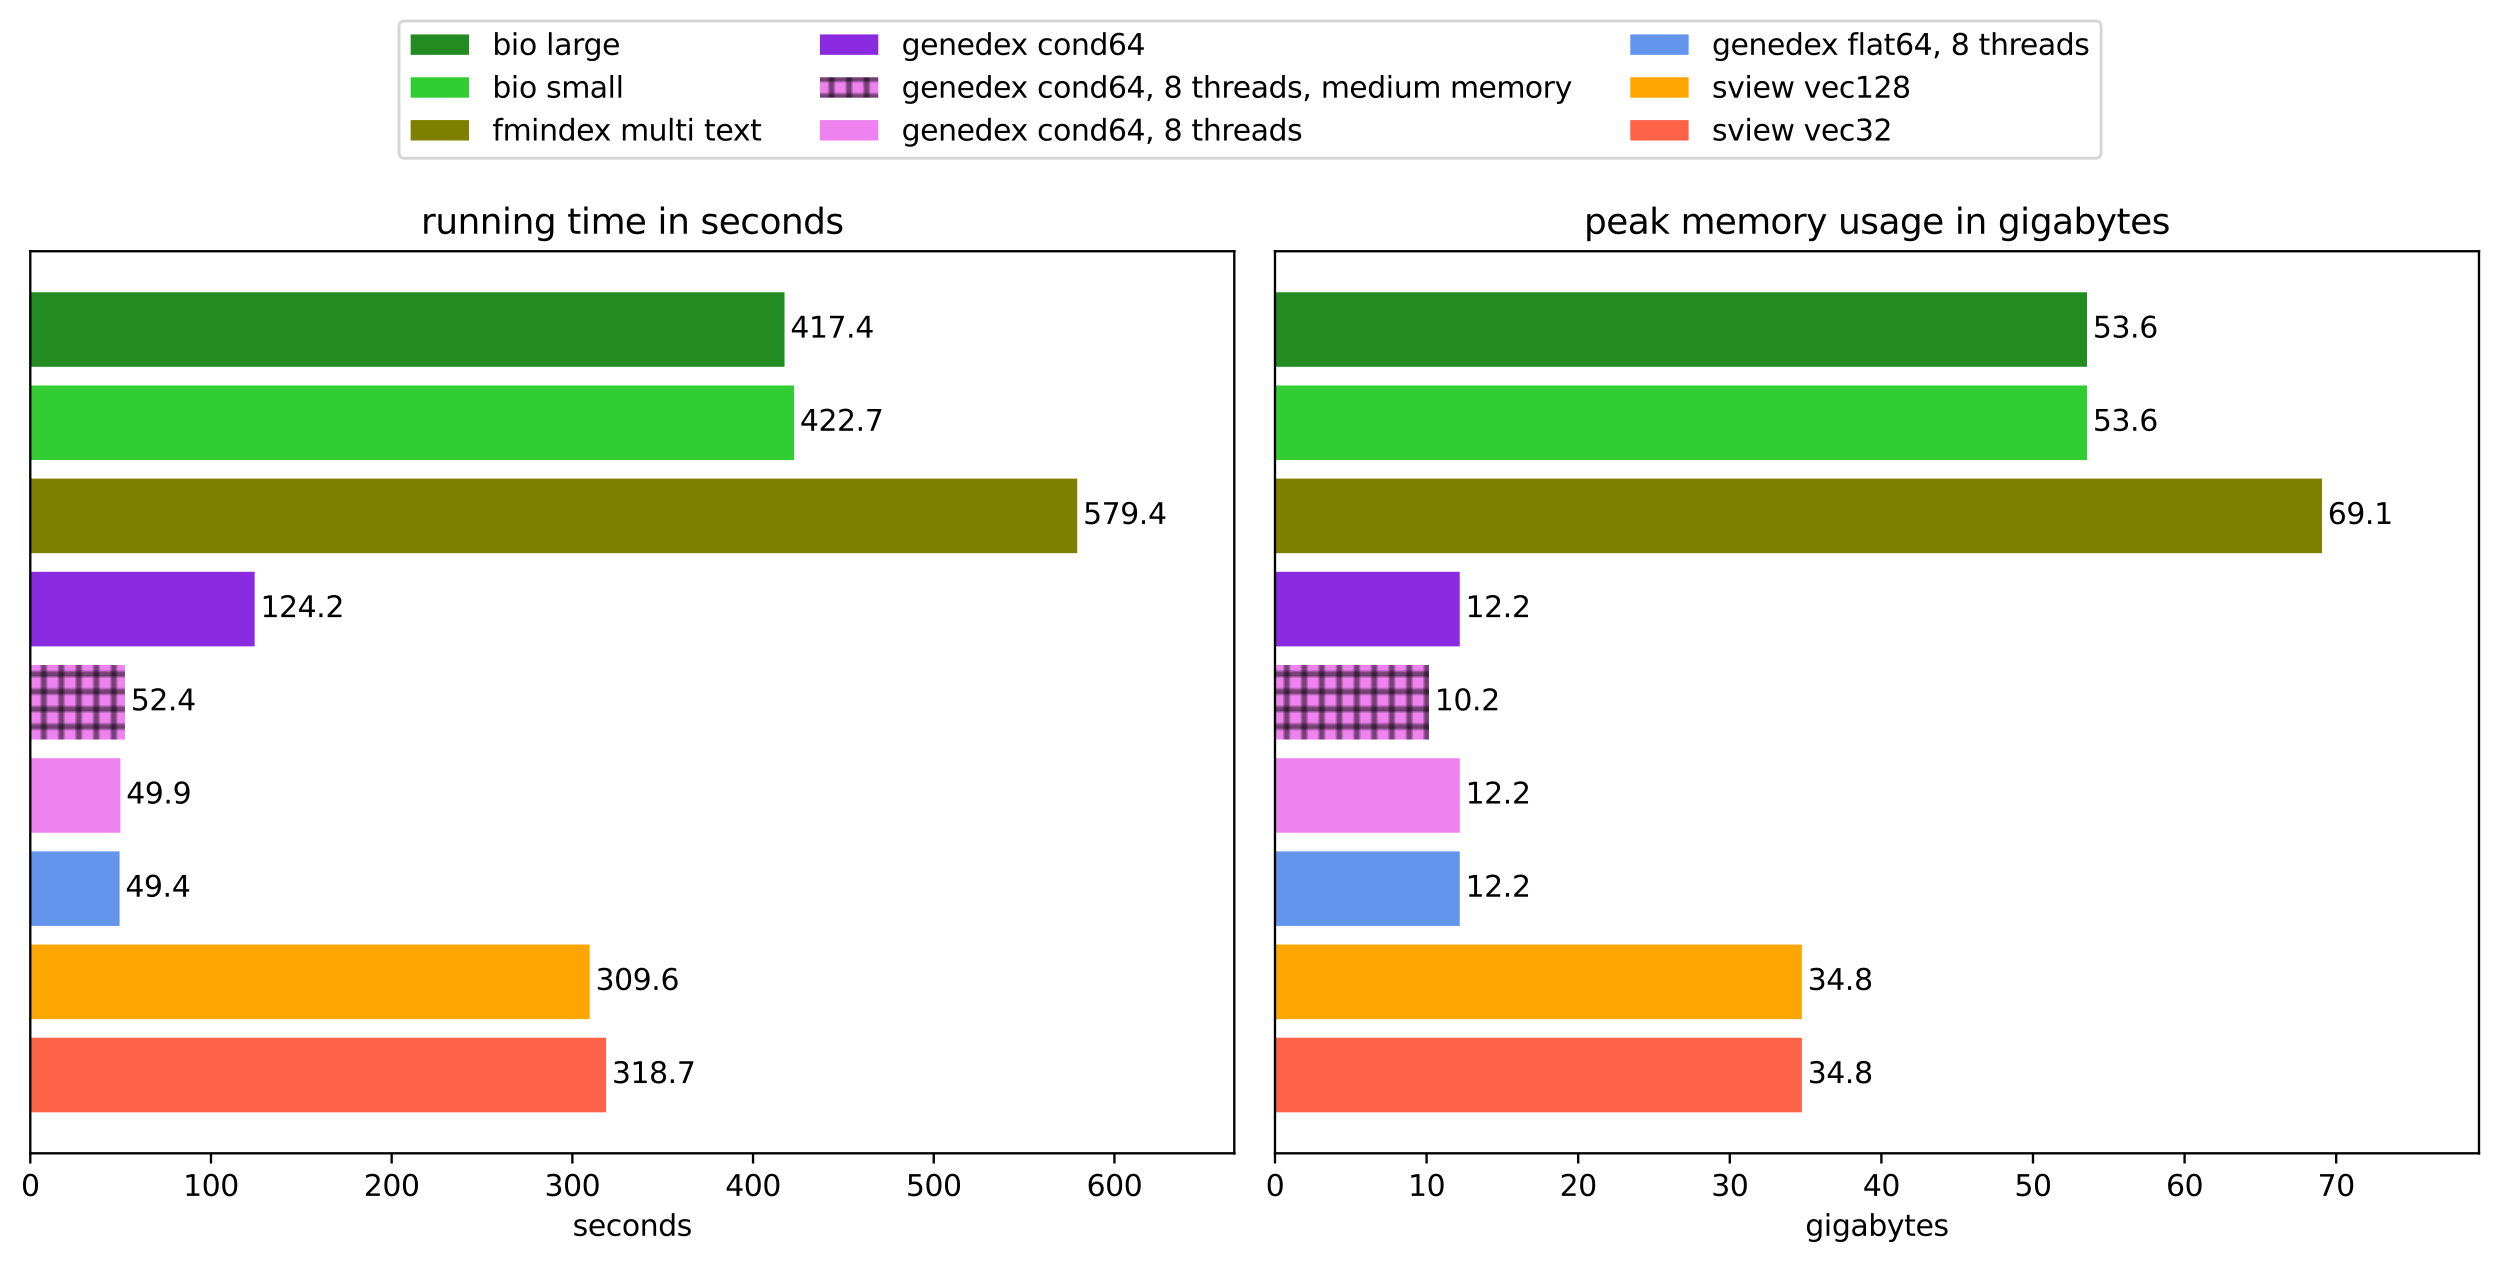 <?xml version="1.0" encoding="utf-8" standalone="no"?>
<!DOCTYPE svg PUBLIC "-//W3C//DTD SVG 1.1//EN"
  "http://www.w3.org/Graphics/SVG/1.1/DTD/svg11.dtd">
<svg xmlns:xlink="http://www.w3.org/1999/xlink" width="856.831pt" height="432.831pt" viewBox="0 0 856.831 432.831" xmlns="http://www.w3.org/2000/svg" version="1.1">
 <defs>
  <style type="text/css">*{stroke-linejoin: round; stroke-linecap: butt}</style>
 </defs>
 <g id="figure_1">
  <g id="patch_1">
   <path d="M -0 432.831 
L 856.831 432.831 
L 856.831 0 
L -0 0 
z
" style="fill: #ffffff"/>
  </g>
  <g id="axes_1">
   <g id="patch_2">
    <path d="M 10.381 395.274 
L 423.031 395.274 
L 423.031 86.114 
L 10.381 86.114 
z
" style="fill: #ffffff"/>
   </g>
   <g id="patch_3">
    <path d="M 10.381 125.718 
L 268.885 125.718 
L 268.885 100.167 
L 10.381 100.167 
z
" clip-path="url(#pd4fce25718)" style="fill: #228b22"/>
   </g>
   <g id="patch_4">
    <path d="M 10.381 157.656 
L 272.152 157.656 
L 272.152 132.105 
L 10.381 132.105 
z
" clip-path="url(#pd4fce25718)" style="fill: #32cd32"/>
   </g>
   <g id="patch_5">
    <path d="M 10.381 189.594 
L 369.207 189.594 
L 369.207 164.043 
L 10.381 164.043 
z
" clip-path="url(#pd4fce25718)" style="fill: #808000"/>
   </g>
   <g id="patch_6">
    <path d="M 10.381 221.532 
L 87.278 221.532 
L 87.278 195.981 
L 10.381 195.981 
z
" clip-path="url(#pd4fce25718)" style="fill: #8a2be2"/>
   </g>
   <g id="patch_7">
    <path d="M 10.381 253.47 
L 42.823 253.47 
L 42.823 227.919 
L 10.381 227.919 
z
" clip-path="url(#pd4fce25718)" style="fill: url(#h984320ad7e)"/>
   </g>
   <g id="patch_8">
    <path d="M 10.381 285.408 
L 41.265 285.408 
L 41.265 259.857 
L 10.381 259.857 
z
" clip-path="url(#pd4fce25718)" style="fill: #ee82ee"/>
   </g>
   <g id="patch_9">
    <path d="M 10.381 317.346 
L 40.979 317.346 
L 40.979 291.795 
L 10.381 291.795 
z
" clip-path="url(#pd4fce25718)" style="fill: #6495ed"/>
   </g>
   <g id="patch_10">
    <path d="M 10.381 349.284 
L 202.114 349.284 
L 202.114 323.733 
L 10.381 323.733 
z
" clip-path="url(#pd4fce25718)" style="fill: #ffa500"/>
   </g>
   <g id="patch_11">
    <path d="M 10.381 381.222 
L 207.726 381.222 
L 207.726 355.671 
L 10.381 355.671 
z
" clip-path="url(#pd4fce25718)" style="fill: #ff6347"/>
   </g>
   <g id="matplotlib.axis_1">
    <g id="xtick_1">
     <g id="line2d_1">
      <defs>
       <path id="m792ea952b4" d="M 0 0 
L 0 3.5 
" style="stroke: #000000; stroke-width: 0.8"/>
      </defs>
      <g>
       <use xlink:href="#m792ea952b4" x="10.381" y="395.274" style="stroke: #000000; stroke-width: 0.8"/>
      </g>
     </g>
     <g id="text_1">
      <!-- 0 -->
      <g transform="translate(7.2 409.873) scale(0.1 -0.1)">
       <defs>
        <path id="DejaVuSans-30" d="M 2034 4250 
Q 1547 4250 1301 3770 
Q 1056 3291 1056 2328 
Q 1056 1369 1301 889 
Q 1547 409 2034 409 
Q 2525 409 2770 889 
Q 3016 1369 3016 2328 
Q 3016 3291 2770 3770 
Q 2525 4250 2034 4250 
z
M 2034 4750 
Q 2819 4750 3233 4129 
Q 3647 3509 3647 2328 
Q 3647 1150 3233 529 
Q 2819 -91 2034 -91 
Q 1250 -91 836 529 
Q 422 1150 422 2328 
Q 422 3509 836 4129 
Q 1250 4750 2034 4750 
z
" transform="scale(0.016)"/>
       </defs>
       <use xlink:href="#DejaVuSans-30"/>
      </g>
     </g>
    </g>
    <g id="xtick_2">
     <g id="line2d_2">
      <g>
       <use xlink:href="#m792ea952b4" x="72.309" y="395.274" style="stroke: #000000; stroke-width: 0.8"/>
      </g>
     </g>
     <g id="text_2">
      <!-- 100 -->
      <g transform="translate(62.765 409.873) scale(0.1 -0.1)">
       <defs>
        <path id="DejaVuSans-31" d="M 794 531 
L 1825 531 
L 1825 4091 
L 703 3866 
L 703 4441 
L 1819 4666 
L 2450 4666 
L 2450 531 
L 3481 531 
L 3481 0 
L 794 0 
L 794 531 
z
" transform="scale(0.016)"/>
       </defs>
       <use xlink:href="#DejaVuSans-31"/>
       <use xlink:href="#DejaVuSans-30" transform="translate(63.623 0)"/>
       <use xlink:href="#DejaVuSans-30" transform="translate(127.246 0)"/>
      </g>
     </g>
    </g>
    <g id="xtick_3">
     <g id="line2d_3">
      <g>
       <use xlink:href="#m792ea952b4" x="134.237" y="395.274" style="stroke: #000000; stroke-width: 0.8"/>
      </g>
     </g>
     <g id="text_3">
      <!-- 200 -->
      <g transform="translate(124.693 409.873) scale(0.1 -0.1)">
       <defs>
        <path id="DejaVuSans-32" d="M 1228 531 
L 3431 531 
L 3431 0 
L 469 0 
L 469 531 
Q 828 903 1448 1529 
Q 2069 2156 2228 2338 
Q 2531 2678 2651 2914 
Q 2772 3150 2772 3378 
Q 2772 3750 2511 3984 
Q 2250 4219 1831 4219 
Q 1534 4219 1204 4116 
Q 875 4013 500 3803 
L 500 4441 
Q 881 4594 1212 4672 
Q 1544 4750 1819 4750 
Q 2544 4750 2975 4387 
Q 3406 4025 3406 3419 
Q 3406 3131 3298 2873 
Q 3191 2616 2906 2266 
Q 2828 2175 2409 1742 
Q 1991 1309 1228 531 
z
" transform="scale(0.016)"/>
       </defs>
       <use xlink:href="#DejaVuSans-32"/>
       <use xlink:href="#DejaVuSans-30" transform="translate(63.623 0)"/>
       <use xlink:href="#DejaVuSans-30" transform="translate(127.246 0)"/>
      </g>
     </g>
    </g>
    <g id="xtick_4">
     <g id="line2d_4">
      <g>
       <use xlink:href="#m792ea952b4" x="196.165" y="395.274" style="stroke: #000000; stroke-width: 0.8"/>
      </g>
     </g>
     <g id="text_4">
      <!-- 300 -->
      <g transform="translate(186.621 409.873) scale(0.1 -0.1)">
       <defs>
        <path id="DejaVuSans-33" d="M 2597 2516 
Q 3050 2419 3304 2112 
Q 3559 1806 3559 1356 
Q 3559 666 3084 287 
Q 2609 -91 1734 -91 
Q 1441 -91 1130 -33 
Q 819 25 488 141 
L 488 750 
Q 750 597 1062 519 
Q 1375 441 1716 441 
Q 2309 441 2620 675 
Q 2931 909 2931 1356 
Q 2931 1769 2642 2001 
Q 2353 2234 1838 2234 
L 1294 2234 
L 1294 2753 
L 1863 2753 
Q 2328 2753 2575 2939 
Q 2822 3125 2822 3475 
Q 2822 3834 2567 4026 
Q 2313 4219 1838 4219 
Q 1578 4219 1281 4162 
Q 984 4106 628 3988 
L 628 4550 
Q 988 4650 1302 4700 
Q 1616 4750 1894 4750 
Q 2613 4750 3031 4423 
Q 3450 4097 3450 3541 
Q 3450 3153 3228 2886 
Q 3006 2619 2597 2516 
z
" transform="scale(0.016)"/>
       </defs>
       <use xlink:href="#DejaVuSans-33"/>
       <use xlink:href="#DejaVuSans-30" transform="translate(63.623 0)"/>
       <use xlink:href="#DejaVuSans-30" transform="translate(127.246 0)"/>
      </g>
     </g>
    </g>
    <g id="xtick_5">
     <g id="line2d_5">
      <g>
       <use xlink:href="#m792ea952b4" x="258.093" y="395.274" style="stroke: #000000; stroke-width: 0.8"/>
      </g>
     </g>
     <g id="text_5">
      <!-- 400 -->
      <g transform="translate(248.549 409.873) scale(0.1 -0.1)">
       <defs>
        <path id="DejaVuSans-34" d="M 2419 4116 
L 825 1625 
L 2419 1625 
L 2419 4116 
z
M 2253 4666 
L 3047 4666 
L 3047 1625 
L 3713 1625 
L 3713 1100 
L 3047 1100 
L 3047 0 
L 2419 0 
L 2419 1100 
L 313 1100 
L 313 1709 
L 2253 4666 
z
" transform="scale(0.016)"/>
       </defs>
       <use xlink:href="#DejaVuSans-34"/>
       <use xlink:href="#DejaVuSans-30" transform="translate(63.623 0)"/>
       <use xlink:href="#DejaVuSans-30" transform="translate(127.246 0)"/>
      </g>
     </g>
    </g>
    <g id="xtick_6">
     <g id="line2d_6">
      <g>
       <use xlink:href="#m792ea952b4" x="320.021" y="395.274" style="stroke: #000000; stroke-width: 0.8"/>
      </g>
     </g>
     <g id="text_6">
      <!-- 500 -->
      <g transform="translate(310.477 409.873) scale(0.1 -0.1)">
       <defs>
        <path id="DejaVuSans-35" d="M 691 4666 
L 3169 4666 
L 3169 4134 
L 1269 4134 
L 1269 2991 
Q 1406 3038 1543 3061 
Q 1681 3084 1819 3084 
Q 2600 3084 3056 2656 
Q 3513 2228 3513 1497 
Q 3513 744 3044 326 
Q 2575 -91 1722 -91 
Q 1428 -91 1123 -41 
Q 819 9 494 109 
L 494 744 
Q 775 591 1075 516 
Q 1375 441 1709 441 
Q 2250 441 2565 725 
Q 2881 1009 2881 1497 
Q 2881 1984 2565 2268 
Q 2250 2553 1709 2553 
Q 1456 2553 1204 2497 
Q 953 2441 691 2322 
L 691 4666 
z
" transform="scale(0.016)"/>
       </defs>
       <use xlink:href="#DejaVuSans-35"/>
       <use xlink:href="#DejaVuSans-30" transform="translate(63.623 0)"/>
       <use xlink:href="#DejaVuSans-30" transform="translate(127.246 0)"/>
      </g>
     </g>
    </g>
    <g id="xtick_7">
     <g id="line2d_7">
      <g>
       <use xlink:href="#m792ea952b4" x="381.948" y="395.274" style="stroke: #000000; stroke-width: 0.8"/>
      </g>
     </g>
     <g id="text_7">
      <!-- 600 -->
      <g transform="translate(372.405 409.873) scale(0.1 -0.1)">
       <defs>
        <path id="DejaVuSans-36" d="M 2113 2584 
Q 1688 2584 1439 2293 
Q 1191 2003 1191 1497 
Q 1191 994 1439 701 
Q 1688 409 2113 409 
Q 2538 409 2786 701 
Q 3034 994 3034 1497 
Q 3034 2003 2786 2293 
Q 2538 2584 2113 2584 
z
M 3366 4563 
L 3366 3988 
Q 3128 4100 2886 4159 
Q 2644 4219 2406 4219 
Q 1781 4219 1451 3797 
Q 1122 3375 1075 2522 
Q 1259 2794 1537 2939 
Q 1816 3084 2150 3084 
Q 2853 3084 3261 2657 
Q 3669 2231 3669 1497 
Q 3669 778 3244 343 
Q 2819 -91 2113 -91 
Q 1303 -91 875 529 
Q 447 1150 447 2328 
Q 447 3434 972 4092 
Q 1497 4750 2381 4750 
Q 2619 4750 2861 4703 
Q 3103 4656 3366 4563 
z
" transform="scale(0.016)"/>
       </defs>
       <use xlink:href="#DejaVuSans-36"/>
       <use xlink:href="#DejaVuSans-30" transform="translate(63.623 0)"/>
       <use xlink:href="#DejaVuSans-30" transform="translate(127.246 0)"/>
      </g>
     </g>
    </g>
    <g id="text_8">
     <!-- seconds -->
     <g transform="translate(196.269 423.551) scale(0.1 -0.1)">
      <defs>
       <path id="DejaVuSans-73" d="M 2834 3397 
L 2834 2853 
Q 2591 2978 2328 3040 
Q 2066 3103 1784 3103 
Q 1356 3103 1142 2972 
Q 928 2841 928 2578 
Q 928 2378 1081 2264 
Q 1234 2150 1697 2047 
L 1894 2003 
Q 2506 1872 2764 1633 
Q 3022 1394 3022 966 
Q 3022 478 2636 193 
Q 2250 -91 1575 -91 
Q 1294 -91 989 -36 
Q 684 19 347 128 
L 347 722 
Q 666 556 975 473 
Q 1284 391 1588 391 
Q 1994 391 2212 530 
Q 2431 669 2431 922 
Q 2431 1156 2273 1281 
Q 2116 1406 1581 1522 
L 1381 1569 
Q 847 1681 609 1914 
Q 372 2147 372 2553 
Q 372 3047 722 3315 
Q 1072 3584 1716 3584 
Q 2034 3584 2315 3537 
Q 2597 3491 2834 3397 
z
" transform="scale(0.016)"/>
       <path id="DejaVuSans-65" d="M 3597 1894 
L 3597 1613 
L 953 1613 
Q 991 1019 1311 708 
Q 1631 397 2203 397 
Q 2534 397 2845 478 
Q 3156 559 3463 722 
L 3463 178 
Q 3153 47 2828 -22 
Q 2503 -91 2169 -91 
Q 1331 -91 842 396 
Q 353 884 353 1716 
Q 353 2575 817 3079 
Q 1281 3584 2069 3584 
Q 2775 3584 3186 3129 
Q 3597 2675 3597 1894 
z
M 3022 2063 
Q 3016 2534 2758 2815 
Q 2500 3097 2075 3097 
Q 1594 3097 1305 2825 
Q 1016 2553 972 2059 
L 3022 2063 
z
" transform="scale(0.016)"/>
       <path id="DejaVuSans-63" d="M 3122 3366 
L 3122 2828 
Q 2878 2963 2633 3030 
Q 2388 3097 2138 3097 
Q 1578 3097 1268 2742 
Q 959 2388 959 1747 
Q 959 1106 1268 751 
Q 1578 397 2138 397 
Q 2388 397 2633 464 
Q 2878 531 3122 666 
L 3122 134 
Q 2881 22 2623 -34 
Q 2366 -91 2075 -91 
Q 1284 -91 818 406 
Q 353 903 353 1747 
Q 353 2603 823 3093 
Q 1294 3584 2113 3584 
Q 2378 3584 2631 3529 
Q 2884 3475 3122 3366 
z
" transform="scale(0.016)"/>
       <path id="DejaVuSans-6f" d="M 1959 3097 
Q 1497 3097 1228 2736 
Q 959 2375 959 1747 
Q 959 1119 1226 758 
Q 1494 397 1959 397 
Q 2419 397 2687 759 
Q 2956 1122 2956 1747 
Q 2956 2369 2687 2733 
Q 2419 3097 1959 3097 
z
M 1959 3584 
Q 2709 3584 3137 3096 
Q 3566 2609 3566 1747 
Q 3566 888 3137 398 
Q 2709 -91 1959 -91 
Q 1206 -91 779 398 
Q 353 888 353 1747 
Q 353 2609 779 3096 
Q 1206 3584 1959 3584 
z
" transform="scale(0.016)"/>
       <path id="DejaVuSans-6e" d="M 3513 2113 
L 3513 0 
L 2938 0 
L 2938 2094 
Q 2938 2591 2744 2837 
Q 2550 3084 2163 3084 
Q 1697 3084 1428 2787 
Q 1159 2491 1159 1978 
L 1159 0 
L 581 0 
L 581 3500 
L 1159 3500 
L 1159 2956 
Q 1366 3272 1645 3428 
Q 1925 3584 2291 3584 
Q 2894 3584 3203 3211 
Q 3513 2838 3513 2113 
z
" transform="scale(0.016)"/>
       <path id="DejaVuSans-64" d="M 2906 2969 
L 2906 4863 
L 3481 4863 
L 3481 0 
L 2906 0 
L 2906 525 
Q 2725 213 2448 61 
Q 2172 -91 1784 -91 
Q 1150 -91 751 415 
Q 353 922 353 1747 
Q 353 2572 751 3078 
Q 1150 3584 1784 3584 
Q 2172 3584 2448 3432 
Q 2725 3281 2906 2969 
z
M 947 1747 
Q 947 1113 1208 752 
Q 1469 391 1925 391 
Q 2381 391 2643 752 
Q 2906 1113 2906 1747 
Q 2906 2381 2643 2742 
Q 2381 3103 1925 3103 
Q 1469 3103 1208 2742 
Q 947 2381 947 1747 
z
" transform="scale(0.016)"/>
      </defs>
      <use xlink:href="#DejaVuSans-73"/>
      <use xlink:href="#DejaVuSans-65" transform="translate(52.1 0)"/>
      <use xlink:href="#DejaVuSans-63" transform="translate(113.623 0)"/>
      <use xlink:href="#DejaVuSans-6f" transform="translate(168.604 0)"/>
      <use xlink:href="#DejaVuSans-6e" transform="translate(229.785 0)"/>
      <use xlink:href="#DejaVuSans-64" transform="translate(293.164 0)"/>
      <use xlink:href="#DejaVuSans-73" transform="translate(356.641 0)"/>
     </g>
    </g>
   </g>
   <g id="matplotlib.axis_2"/>
   <g id="patch_12">
    <path d="M 10.381 395.274 
L 10.381 86.114 
" style="fill: none; stroke: #000000; stroke-width: 0.8; stroke-linejoin: miter; stroke-linecap: square"/>
   </g>
   <g id="patch_13">
    <path d="M 423.031 395.274 
L 423.031 86.114 
" style="fill: none; stroke: #000000; stroke-width: 0.8; stroke-linejoin: miter; stroke-linecap: square"/>
   </g>
   <g id="patch_14">
    <path d="M 10.381 395.274 
L 423.031 395.274 
" style="fill: none; stroke: #000000; stroke-width: 0.8; stroke-linejoin: miter; stroke-linecap: square"/>
   </g>
   <g id="patch_15">
    <path d="M 10.381 86.114 
L 423.031 86.114 
" style="fill: none; stroke: #000000; stroke-width: 0.8; stroke-linejoin: miter; stroke-linecap: square"/>
   </g>
   <g id="text_9">
    <!-- 417.4 -->
    <g transform="translate(270.885 115.702) scale(0.1 -0.1)">
     <defs>
      <path id="DejaVuSans-37" d="M 525 4666 
L 3525 4666 
L 3525 4397 
L 1831 0 
L 1172 0 
L 2766 4134 
L 525 4134 
L 525 4666 
z
" transform="scale(0.016)"/>
      <path id="DejaVuSans-2e" d="M 684 794 
L 1344 794 
L 1344 0 
L 684 0 
L 684 794 
z
" transform="scale(0.016)"/>
     </defs>
     <use xlink:href="#DejaVuSans-34"/>
     <use xlink:href="#DejaVuSans-31" transform="translate(63.623 0)"/>
     <use xlink:href="#DejaVuSans-37" transform="translate(127.246 0)"/>
     <use xlink:href="#DejaVuSans-2e" transform="translate(190.869 0)"/>
     <use xlink:href="#DejaVuSans-34" transform="translate(222.656 0)"/>
    </g>
   </g>
   <g id="text_10">
    <!-- 422.7 -->
    <g transform="translate(274.152 147.64) scale(0.1 -0.1)">
     <use xlink:href="#DejaVuSans-34"/>
     <use xlink:href="#DejaVuSans-32" transform="translate(63.623 0)"/>
     <use xlink:href="#DejaVuSans-32" transform="translate(127.246 0)"/>
     <use xlink:href="#DejaVuSans-2e" transform="translate(190.869 0)"/>
     <use xlink:href="#DejaVuSans-37" transform="translate(222.656 0)"/>
    </g>
   </g>
   <g id="text_11">
    <!-- 579.4 -->
    <g transform="translate(371.207 179.578) scale(0.1 -0.1)">
     <defs>
      <path id="DejaVuSans-39" d="M 703 97 
L 703 672 
Q 941 559 1184 500 
Q 1428 441 1663 441 
Q 2288 441 2617 861 
Q 2947 1281 2994 2138 
Q 2813 1869 2534 1725 
Q 2256 1581 1919 1581 
Q 1219 1581 811 2004 
Q 403 2428 403 3163 
Q 403 3881 828 4315 
Q 1253 4750 1959 4750 
Q 2769 4750 3195 4129 
Q 3622 3509 3622 2328 
Q 3622 1225 3098 567 
Q 2575 -91 1691 -91 
Q 1453 -91 1209 -44 
Q 966 3 703 97 
z
M 1959 2075 
Q 2384 2075 2632 2365 
Q 2881 2656 2881 3163 
Q 2881 3666 2632 3958 
Q 2384 4250 1959 4250 
Q 1534 4250 1286 3958 
Q 1038 3666 1038 3163 
Q 1038 2656 1286 2365 
Q 1534 2075 1959 2075 
z
" transform="scale(0.016)"/>
     </defs>
     <use xlink:href="#DejaVuSans-35"/>
     <use xlink:href="#DejaVuSans-37" transform="translate(63.623 0)"/>
     <use xlink:href="#DejaVuSans-39" transform="translate(127.246 0)"/>
     <use xlink:href="#DejaVuSans-2e" transform="translate(190.869 0)"/>
     <use xlink:href="#DejaVuSans-34" transform="translate(222.656 0)"/>
    </g>
   </g>
   <g id="text_12">
    <!-- 124.2 -->
    <g transform="translate(89.278 211.516) scale(0.1 -0.1)">
     <use xlink:href="#DejaVuSans-31"/>
     <use xlink:href="#DejaVuSans-32" transform="translate(63.623 0)"/>
     <use xlink:href="#DejaVuSans-34" transform="translate(127.246 0)"/>
     <use xlink:href="#DejaVuSans-2e" transform="translate(190.869 0)"/>
     <use xlink:href="#DejaVuSans-32" transform="translate(222.656 0)"/>
    </g>
   </g>
   <g id="text_13">
    <!-- 52.4 -->
    <g transform="translate(44.823 243.454) scale(0.1 -0.1)">
     <use xlink:href="#DejaVuSans-35"/>
     <use xlink:href="#DejaVuSans-32" transform="translate(63.623 0)"/>
     <use xlink:href="#DejaVuSans-2e" transform="translate(127.246 0)"/>
     <use xlink:href="#DejaVuSans-34" transform="translate(159.033 0)"/>
    </g>
   </g>
   <g id="text_14">
    <!-- 49.9 -->
    <g transform="translate(43.265 275.392) scale(0.1 -0.1)">
     <use xlink:href="#DejaVuSans-34"/>
     <use xlink:href="#DejaVuSans-39" transform="translate(63.623 0)"/>
     <use xlink:href="#DejaVuSans-2e" transform="translate(127.246 0)"/>
     <use xlink:href="#DejaVuSans-39" transform="translate(159.033 0)"/>
    </g>
   </g>
   <g id="text_15">
    <!-- 49.4 -->
    <g transform="translate(42.979 307.33) scale(0.1 -0.1)">
     <use xlink:href="#DejaVuSans-34"/>
     <use xlink:href="#DejaVuSans-39" transform="translate(63.623 0)"/>
     <use xlink:href="#DejaVuSans-2e" transform="translate(127.246 0)"/>
     <use xlink:href="#DejaVuSans-34" transform="translate(159.033 0)"/>
    </g>
   </g>
   <g id="text_16">
    <!-- 309.6 -->
    <g transform="translate(204.114 339.268) scale(0.1 -0.1)">
     <use xlink:href="#DejaVuSans-33"/>
     <use xlink:href="#DejaVuSans-30" transform="translate(63.623 0)"/>
     <use xlink:href="#DejaVuSans-39" transform="translate(127.246 0)"/>
     <use xlink:href="#DejaVuSans-2e" transform="translate(190.869 0)"/>
     <use xlink:href="#DejaVuSans-36" transform="translate(222.656 0)"/>
    </g>
   </g>
   <g id="text_17">
    <!-- 318.7 -->
    <g transform="translate(209.726 371.206) scale(0.1 -0.1)">
     <defs>
      <path id="DejaVuSans-38" d="M 2034 2216 
Q 1584 2216 1326 1975 
Q 1069 1734 1069 1313 
Q 1069 891 1326 650 
Q 1584 409 2034 409 
Q 2484 409 2743 651 
Q 3003 894 3003 1313 
Q 3003 1734 2745 1975 
Q 2488 2216 2034 2216 
z
M 1403 2484 
Q 997 2584 770 2862 
Q 544 3141 544 3541 
Q 544 4100 942 4425 
Q 1341 4750 2034 4750 
Q 2731 4750 3128 4425 
Q 3525 4100 3525 3541 
Q 3525 3141 3298 2862 
Q 3072 2584 2669 2484 
Q 3125 2378 3379 2068 
Q 3634 1759 3634 1313 
Q 3634 634 3220 271 
Q 2806 -91 2034 -91 
Q 1263 -91 848 271 
Q 434 634 434 1313 
Q 434 1759 690 2068 
Q 947 2378 1403 2484 
z
M 1172 3481 
Q 1172 3119 1398 2916 
Q 1625 2713 2034 2713 
Q 2441 2713 2670 2916 
Q 2900 3119 2900 3481 
Q 2900 3844 2670 4047 
Q 2441 4250 2034 4250 
Q 1625 4250 1398 4047 
Q 1172 3844 1172 3481 
z
" transform="scale(0.016)"/>
     </defs>
     <use xlink:href="#DejaVuSans-33"/>
     <use xlink:href="#DejaVuSans-31" transform="translate(63.623 0)"/>
     <use xlink:href="#DejaVuSans-38" transform="translate(127.246 0)"/>
     <use xlink:href="#DejaVuSans-2e" transform="translate(190.869 0)"/>
     <use xlink:href="#DejaVuSans-37" transform="translate(222.656 0)"/>
    </g>
   </g>
   <g id="text_18">
    <!-- running time in seconds -->
    <g transform="translate(144.283 80.114) scale(0.12 -0.12)">
     <defs>
      <path id="DejaVuSans-72" d="M 2631 2963 
Q 2534 3019 2420 3045 
Q 2306 3072 2169 3072 
Q 1681 3072 1420 2755 
Q 1159 2438 1159 1844 
L 1159 0 
L 581 0 
L 581 3500 
L 1159 3500 
L 1159 2956 
Q 1341 3275 1631 3429 
Q 1922 3584 2338 3584 
Q 2397 3584 2469 3576 
Q 2541 3569 2628 3553 
L 2631 2963 
z
" transform="scale(0.016)"/>
      <path id="DejaVuSans-75" d="M 544 1381 
L 544 3500 
L 1119 3500 
L 1119 1403 
Q 1119 906 1312 657 
Q 1506 409 1894 409 
Q 2359 409 2629 706 
Q 2900 1003 2900 1516 
L 2900 3500 
L 3475 3500 
L 3475 0 
L 2900 0 
L 2900 538 
Q 2691 219 2414 64 
Q 2138 -91 1772 -91 
Q 1169 -91 856 284 
Q 544 659 544 1381 
z
M 1991 3584 
L 1991 3584 
z
" transform="scale(0.016)"/>
      <path id="DejaVuSans-69" d="M 603 3500 
L 1178 3500 
L 1178 0 
L 603 0 
L 603 3500 
z
M 603 4863 
L 1178 4863 
L 1178 4134 
L 603 4134 
L 603 4863 
z
" transform="scale(0.016)"/>
      <path id="DejaVuSans-67" d="M 2906 1791 
Q 2906 2416 2648 2759 
Q 2391 3103 1925 3103 
Q 1463 3103 1205 2759 
Q 947 2416 947 1791 
Q 947 1169 1205 825 
Q 1463 481 1925 481 
Q 2391 481 2648 825 
Q 2906 1169 2906 1791 
z
M 3481 434 
Q 3481 -459 3084 -895 
Q 2688 -1331 1869 -1331 
Q 1566 -1331 1297 -1286 
Q 1028 -1241 775 -1147 
L 775 -588 
Q 1028 -725 1275 -790 
Q 1522 -856 1778 -856 
Q 2344 -856 2625 -561 
Q 2906 -266 2906 331 
L 2906 616 
Q 2728 306 2450 153 
Q 2172 0 1784 0 
Q 1141 0 747 490 
Q 353 981 353 1791 
Q 353 2603 747 3093 
Q 1141 3584 1784 3584 
Q 2172 3584 2450 3431 
Q 2728 3278 2906 2969 
L 2906 3500 
L 3481 3500 
L 3481 434 
z
" transform="scale(0.016)"/>
      <path id="DejaVuSans-20" transform="scale(0.016)"/>
      <path id="DejaVuSans-74" d="M 1172 4494 
L 1172 3500 
L 2356 3500 
L 2356 3053 
L 1172 3053 
L 1172 1153 
Q 1172 725 1289 603 
Q 1406 481 1766 481 
L 2356 481 
L 2356 0 
L 1766 0 
Q 1100 0 847 248 
Q 594 497 594 1153 
L 594 3053 
L 172 3053 
L 172 3500 
L 594 3500 
L 594 4494 
L 1172 4494 
z
" transform="scale(0.016)"/>
      <path id="DejaVuSans-6d" d="M 3328 2828 
Q 3544 3216 3844 3400 
Q 4144 3584 4550 3584 
Q 5097 3584 5394 3201 
Q 5691 2819 5691 2113 
L 5691 0 
L 5113 0 
L 5113 2094 
Q 5113 2597 4934 2840 
Q 4756 3084 4391 3084 
Q 3944 3084 3684 2787 
Q 3425 2491 3425 1978 
L 3425 0 
L 2847 0 
L 2847 2094 
Q 2847 2600 2669 2842 
Q 2491 3084 2119 3084 
Q 1678 3084 1418 2786 
Q 1159 2488 1159 1978 
L 1159 0 
L 581 0 
L 581 3500 
L 1159 3500 
L 1159 2956 
Q 1356 3278 1631 3431 
Q 1906 3584 2284 3584 
Q 2666 3584 2933 3390 
Q 3200 3197 3328 2828 
z
" transform="scale(0.016)"/>
     </defs>
     <use xlink:href="#DejaVuSans-72"/>
     <use xlink:href="#DejaVuSans-75" transform="translate(41.113 0)"/>
     <use xlink:href="#DejaVuSans-6e" transform="translate(104.492 0)"/>
     <use xlink:href="#DejaVuSans-6e" transform="translate(167.871 0)"/>
     <use xlink:href="#DejaVuSans-69" transform="translate(231.25 0)"/>
     <use xlink:href="#DejaVuSans-6e" transform="translate(259.033 0)"/>
     <use xlink:href="#DejaVuSans-67" transform="translate(322.412 0)"/>
     <use xlink:href="#DejaVuSans-20" transform="translate(385.889 0)"/>
     <use xlink:href="#DejaVuSans-74" transform="translate(417.676 0)"/>
     <use xlink:href="#DejaVuSans-69" transform="translate(456.885 0)"/>
     <use xlink:href="#DejaVuSans-6d" transform="translate(484.668 0)"/>
     <use xlink:href="#DejaVuSans-65" transform="translate(582.08 0)"/>
     <use xlink:href="#DejaVuSans-20" transform="translate(643.604 0)"/>
     <use xlink:href="#DejaVuSans-69" transform="translate(675.391 0)"/>
     <use xlink:href="#DejaVuSans-6e" transform="translate(703.174 0)"/>
     <use xlink:href="#DejaVuSans-20" transform="translate(766.553 0)"/>
     <use xlink:href="#DejaVuSans-73" transform="translate(798.34 0)"/>
     <use xlink:href="#DejaVuSans-65" transform="translate(850.439 0)"/>
     <use xlink:href="#DejaVuSans-63" transform="translate(911.963 0)"/>
     <use xlink:href="#DejaVuSans-6f" transform="translate(966.943 0)"/>
     <use xlink:href="#DejaVuSans-6e" transform="translate(1028.125 0)"/>
     <use xlink:href="#DejaVuSans-64" transform="translate(1091.504 0)"/>
     <use xlink:href="#DejaVuSans-73" transform="translate(1154.98 0)"/>
    </g>
   </g>
  </g>
  <g id="axes_2">
   <g id="patch_16">
    <path d="M 436.981 395.274 
L 849.631 395.274 
L 849.631 86.114 
L 436.981 86.114 
z
" style="fill: #ffffff"/>
   </g>
   <g id="patch_17">
    <path d="M 436.981 125.718 
L 715.293 125.718 
L 715.293 100.167 
L 436.981 100.167 
z
" clip-path="url(#pe7631704bd)" style="fill: #228b22"/>
   </g>
   <g id="patch_18">
    <path d="M 436.981 157.656 
L 715.294 157.656 
L 715.294 132.105 
L 436.981 132.105 
z
" clip-path="url(#pe7631704bd)" style="fill: #32cd32"/>
   </g>
   <g id="patch_19">
    <path d="M 436.981 189.594 
L 795.807 189.594 
L 795.807 164.043 
L 436.981 164.043 
z
" clip-path="url(#pe7631704bd)" style="fill: #808000"/>
   </g>
   <g id="patch_20">
    <path d="M 436.981 221.532 
L 500.297 221.532 
L 500.297 195.981 
L 436.981 195.981 
z
" clip-path="url(#pe7631704bd)" style="fill: #8a2be2"/>
   </g>
   <g id="patch_21">
    <path d="M 436.981 253.47 
L 489.769 253.47 
L 489.769 227.919 
L 436.981 227.919 
z
" clip-path="url(#pe7631704bd)" style="fill: url(#h984320ad7e)"/>
   </g>
   <g id="patch_22">
    <path d="M 436.981 285.408 
L 500.311 285.408 
L 500.311 259.857 
L 436.981 259.857 
z
" clip-path="url(#pe7631704bd)" style="fill: #ee82ee"/>
   </g>
   <g id="patch_23">
    <path d="M 436.981 317.346 
L 500.311 317.346 
L 500.311 291.795 
L 436.981 291.795 
z
" clip-path="url(#pe7631704bd)" style="fill: #6495ed"/>
   </g>
   <g id="patch_24">
    <path d="M 436.981 349.284 
L 617.56 349.284 
L 617.56 323.733 
L 436.981 323.733 
z
" clip-path="url(#pe7631704bd)" style="fill: #ffa500"/>
   </g>
   <g id="patch_25">
    <path d="M 436.981 381.222 
L 617.563 381.222 
L 617.563 355.671 
L 436.981 355.671 
z
" clip-path="url(#pe7631704bd)" style="fill: #ff6347"/>
   </g>
   <g id="matplotlib.axis_3">
    <g id="xtick_8">
     <g id="line2d_8">
      <g>
       <use xlink:href="#m792ea952b4" x="436.981" y="395.274" style="stroke: #000000; stroke-width: 0.8"/>
      </g>
     </g>
     <g id="text_19">
      <!-- 0 -->
      <g transform="translate(433.8 409.873) scale(0.1 -0.1)">
       <use xlink:href="#DejaVuSans-30"/>
      </g>
     </g>
    </g>
    <g id="xtick_9">
     <g id="line2d_9">
      <g>
       <use xlink:href="#m792ea952b4" x="488.939" y="395.274" style="stroke: #000000; stroke-width: 0.8"/>
      </g>
     </g>
     <g id="text_20">
      <!-- 10 -->
      <g transform="translate(482.577 409.873) scale(0.1 -0.1)">
       <use xlink:href="#DejaVuSans-31"/>
       <use xlink:href="#DejaVuSans-30" transform="translate(63.623 0)"/>
      </g>
     </g>
    </g>
    <g id="xtick_10">
     <g id="line2d_10">
      <g>
       <use xlink:href="#m792ea952b4" x="540.897" y="395.274" style="stroke: #000000; stroke-width: 0.8"/>
      </g>
     </g>
     <g id="text_21">
      <!-- 20 -->
      <g transform="translate(534.535 409.873) scale(0.1 -0.1)">
       <use xlink:href="#DejaVuSans-32"/>
       <use xlink:href="#DejaVuSans-30" transform="translate(63.623 0)"/>
      </g>
     </g>
    </g>
    <g id="xtick_11">
     <g id="line2d_11">
      <g>
       <use xlink:href="#m792ea952b4" x="592.855" y="395.274" style="stroke: #000000; stroke-width: 0.8"/>
      </g>
     </g>
     <g id="text_22">
      <!-- 30 -->
      <g transform="translate(586.493 409.873) scale(0.1 -0.1)">
       <use xlink:href="#DejaVuSans-33"/>
       <use xlink:href="#DejaVuSans-30" transform="translate(63.623 0)"/>
      </g>
     </g>
    </g>
    <g id="xtick_12">
     <g id="line2d_12">
      <g>
       <use xlink:href="#m792ea952b4" x="644.813" y="395.274" style="stroke: #000000; stroke-width: 0.8"/>
      </g>
     </g>
     <g id="text_23">
      <!-- 40 -->
      <g transform="translate(638.45 409.873) scale(0.1 -0.1)">
       <use xlink:href="#DejaVuSans-34"/>
       <use xlink:href="#DejaVuSans-30" transform="translate(63.623 0)"/>
      </g>
     </g>
    </g>
    <g id="xtick_13">
     <g id="line2d_13">
      <g>
       <use xlink:href="#m792ea952b4" x="696.771" y="395.274" style="stroke: #000000; stroke-width: 0.8"/>
      </g>
     </g>
     <g id="text_24">
      <!-- 50 -->
      <g transform="translate(690.408 409.873) scale(0.1 -0.1)">
       <use xlink:href="#DejaVuSans-35"/>
       <use xlink:href="#DejaVuSans-30" transform="translate(63.623 0)"/>
      </g>
     </g>
    </g>
    <g id="xtick_14">
     <g id="line2d_14">
      <g>
       <use xlink:href="#m792ea952b4" x="748.729" y="395.274" style="stroke: #000000; stroke-width: 0.8"/>
      </g>
     </g>
     <g id="text_25">
      <!-- 60 -->
      <g transform="translate(742.366 409.873) scale(0.1 -0.1)">
       <use xlink:href="#DejaVuSans-36"/>
       <use xlink:href="#DejaVuSans-30" transform="translate(63.623 0)"/>
      </g>
     </g>
    </g>
    <g id="xtick_15">
     <g id="line2d_15">
      <g>
       <use xlink:href="#m792ea952b4" x="800.687" y="395.274" style="stroke: #000000; stroke-width: 0.8"/>
      </g>
     </g>
     <g id="text_26">
      <!-- 70 -->
      <g transform="translate(794.324 409.873) scale(0.1 -0.1)">
       <use xlink:href="#DejaVuSans-37"/>
       <use xlink:href="#DejaVuSans-30" transform="translate(63.623 0)"/>
      </g>
     </g>
    </g>
    <g id="text_27">
     <!-- gigabytes -->
     <g transform="translate(618.73 423.551) scale(0.1 -0.1)">
      <defs>
       <path id="DejaVuSans-61" d="M 2194 1759 
Q 1497 1759 1228 1600 
Q 959 1441 959 1056 
Q 959 750 1161 570 
Q 1363 391 1709 391 
Q 2188 391 2477 730 
Q 2766 1069 2766 1631 
L 2766 1759 
L 2194 1759 
z
M 3341 1997 
L 3341 0 
L 2766 0 
L 2766 531 
Q 2569 213 2275 61 
Q 1981 -91 1556 -91 
Q 1019 -91 701 211 
Q 384 513 384 1019 
Q 384 1609 779 1909 
Q 1175 2209 1959 2209 
L 2766 2209 
L 2766 2266 
Q 2766 2663 2505 2880 
Q 2244 3097 1772 3097 
Q 1472 3097 1187 3025 
Q 903 2953 641 2809 
L 641 3341 
Q 956 3463 1253 3523 
Q 1550 3584 1831 3584 
Q 2591 3584 2966 3190 
Q 3341 2797 3341 1997 
z
" transform="scale(0.016)"/>
       <path id="DejaVuSans-62" d="M 3116 1747 
Q 3116 2381 2855 2742 
Q 2594 3103 2138 3103 
Q 1681 3103 1420 2742 
Q 1159 2381 1159 1747 
Q 1159 1113 1420 752 
Q 1681 391 2138 391 
Q 2594 391 2855 752 
Q 3116 1113 3116 1747 
z
M 1159 2969 
Q 1341 3281 1617 3432 
Q 1894 3584 2278 3584 
Q 2916 3584 3314 3078 
Q 3713 2572 3713 1747 
Q 3713 922 3314 415 
Q 2916 -91 2278 -91 
Q 1894 -91 1617 61 
Q 1341 213 1159 525 
L 1159 0 
L 581 0 
L 581 4863 
L 1159 4863 
L 1159 2969 
z
" transform="scale(0.016)"/>
       <path id="DejaVuSans-79" d="M 2059 -325 
Q 1816 -950 1584 -1140 
Q 1353 -1331 966 -1331 
L 506 -1331 
L 506 -850 
L 844 -850 
Q 1081 -850 1212 -737 
Q 1344 -625 1503 -206 
L 1606 56 
L 191 3500 
L 800 3500 
L 1894 763 
L 2988 3500 
L 3597 3500 
L 2059 -325 
z
" transform="scale(0.016)"/>
      </defs>
      <use xlink:href="#DejaVuSans-67"/>
      <use xlink:href="#DejaVuSans-69" transform="translate(63.477 0)"/>
      <use xlink:href="#DejaVuSans-67" transform="translate(91.26 0)"/>
      <use xlink:href="#DejaVuSans-61" transform="translate(154.736 0)"/>
      <use xlink:href="#DejaVuSans-62" transform="translate(216.016 0)"/>
      <use xlink:href="#DejaVuSans-79" transform="translate(279.492 0)"/>
      <use xlink:href="#DejaVuSans-74" transform="translate(338.672 0)"/>
      <use xlink:href="#DejaVuSans-65" transform="translate(377.881 0)"/>
      <use xlink:href="#DejaVuSans-73" transform="translate(439.404 0)"/>
     </g>
    </g>
   </g>
   <g id="matplotlib.axis_4"/>
   <g id="patch_26">
    <path d="M 436.981 395.274 
L 436.981 86.114 
" style="fill: none; stroke: #000000; stroke-width: 0.8; stroke-linejoin: miter; stroke-linecap: square"/>
   </g>
   <g id="patch_27">
    <path d="M 849.631 395.274 
L 849.631 86.114 
" style="fill: none; stroke: #000000; stroke-width: 0.8; stroke-linejoin: miter; stroke-linecap: square"/>
   </g>
   <g id="patch_28">
    <path d="M 436.981 395.274 
L 849.631 395.274 
" style="fill: none; stroke: #000000; stroke-width: 0.8; stroke-linejoin: miter; stroke-linecap: square"/>
   </g>
   <g id="patch_29">
    <path d="M 436.981 86.114 
L 849.631 86.114 
" style="fill: none; stroke: #000000; stroke-width: 0.8; stroke-linejoin: miter; stroke-linecap: square"/>
   </g>
   <g id="text_28">
    <!-- 53.6 -->
    <g transform="translate(717.293 115.702) scale(0.1 -0.1)">
     <use xlink:href="#DejaVuSans-35"/>
     <use xlink:href="#DejaVuSans-33" transform="translate(63.623 0)"/>
     <use xlink:href="#DejaVuSans-2e" transform="translate(127.246 0)"/>
     <use xlink:href="#DejaVuSans-36" transform="translate(159.033 0)"/>
    </g>
   </g>
   <g id="text_29">
    <!-- 53.6 -->
    <g transform="translate(717.294 147.64) scale(0.1 -0.1)">
     <use xlink:href="#DejaVuSans-35"/>
     <use xlink:href="#DejaVuSans-33" transform="translate(63.623 0)"/>
     <use xlink:href="#DejaVuSans-2e" transform="translate(127.246 0)"/>
     <use xlink:href="#DejaVuSans-36" transform="translate(159.033 0)"/>
    </g>
   </g>
   <g id="text_30">
    <!-- 69.1 -->
    <g transform="translate(797.807 179.578) scale(0.1 -0.1)">
     <use xlink:href="#DejaVuSans-36"/>
     <use xlink:href="#DejaVuSans-39" transform="translate(63.623 0)"/>
     <use xlink:href="#DejaVuSans-2e" transform="translate(127.246 0)"/>
     <use xlink:href="#DejaVuSans-31" transform="translate(159.033 0)"/>
    </g>
   </g>
   <g id="text_31">
    <!-- 12.2 -->
    <g transform="translate(502.297 211.516) scale(0.1 -0.1)">
     <use xlink:href="#DejaVuSans-31"/>
     <use xlink:href="#DejaVuSans-32" transform="translate(63.623 0)"/>
     <use xlink:href="#DejaVuSans-2e" transform="translate(127.246 0)"/>
     <use xlink:href="#DejaVuSans-32" transform="translate(159.033 0)"/>
    </g>
   </g>
   <g id="text_32">
    <!-- 10.2 -->
    <g transform="translate(491.769 243.454) scale(0.1 -0.1)">
     <use xlink:href="#DejaVuSans-31"/>
     <use xlink:href="#DejaVuSans-30" transform="translate(63.623 0)"/>
     <use xlink:href="#DejaVuSans-2e" transform="translate(127.246 0)"/>
     <use xlink:href="#DejaVuSans-32" transform="translate(159.033 0)"/>
    </g>
   </g>
   <g id="text_33">
    <!-- 12.2 -->
    <g transform="translate(502.311 275.392) scale(0.1 -0.1)">
     <use xlink:href="#DejaVuSans-31"/>
     <use xlink:href="#DejaVuSans-32" transform="translate(63.623 0)"/>
     <use xlink:href="#DejaVuSans-2e" transform="translate(127.246 0)"/>
     <use xlink:href="#DejaVuSans-32" transform="translate(159.033 0)"/>
    </g>
   </g>
   <g id="text_34">
    <!-- 12.2 -->
    <g transform="translate(502.311 307.33) scale(0.1 -0.1)">
     <use xlink:href="#DejaVuSans-31"/>
     <use xlink:href="#DejaVuSans-32" transform="translate(63.623 0)"/>
     <use xlink:href="#DejaVuSans-2e" transform="translate(127.246 0)"/>
     <use xlink:href="#DejaVuSans-32" transform="translate(159.033 0)"/>
    </g>
   </g>
   <g id="text_35">
    <!-- 34.8 -->
    <g transform="translate(619.56 339.268) scale(0.1 -0.1)">
     <use xlink:href="#DejaVuSans-33"/>
     <use xlink:href="#DejaVuSans-34" transform="translate(63.623 0)"/>
     <use xlink:href="#DejaVuSans-2e" transform="translate(127.246 0)"/>
     <use xlink:href="#DejaVuSans-38" transform="translate(159.033 0)"/>
    </g>
   </g>
   <g id="text_36">
    <!-- 34.8 -->
    <g transform="translate(619.563 371.206) scale(0.1 -0.1)">
     <use xlink:href="#DejaVuSans-33"/>
     <use xlink:href="#DejaVuSans-34" transform="translate(63.623 0)"/>
     <use xlink:href="#DejaVuSans-2e" transform="translate(127.246 0)"/>
     <use xlink:href="#DejaVuSans-38" transform="translate(159.033 0)"/>
    </g>
   </g>
   <g id="text_37">
    <!-- peak memory usage in gigabytes -->
    <g transform="translate(542.89 80.114) scale(0.12 -0.12)">
     <defs>
      <path id="DejaVuSans-70" d="M 1159 525 
L 1159 -1331 
L 581 -1331 
L 581 3500 
L 1159 3500 
L 1159 2969 
Q 1341 3281 1617 3432 
Q 1894 3584 2278 3584 
Q 2916 3584 3314 3078 
Q 3713 2572 3713 1747 
Q 3713 922 3314 415 
Q 2916 -91 2278 -91 
Q 1894 -91 1617 61 
Q 1341 213 1159 525 
z
M 3116 1747 
Q 3116 2381 2855 2742 
Q 2594 3103 2138 3103 
Q 1681 3103 1420 2742 
Q 1159 2381 1159 1747 
Q 1159 1113 1420 752 
Q 1681 391 2138 391 
Q 2594 391 2855 752 
Q 3116 1113 3116 1747 
z
" transform="scale(0.016)"/>
      <path id="DejaVuSans-6b" d="M 581 4863 
L 1159 4863 
L 1159 1991 
L 2875 3500 
L 3609 3500 
L 1753 1863 
L 3688 0 
L 2938 0 
L 1159 1709 
L 1159 0 
L 581 0 
L 581 4863 
z
" transform="scale(0.016)"/>
     </defs>
     <use xlink:href="#DejaVuSans-70"/>
     <use xlink:href="#DejaVuSans-65" transform="translate(63.477 0)"/>
     <use xlink:href="#DejaVuSans-61" transform="translate(125 0)"/>
     <use xlink:href="#DejaVuSans-6b" transform="translate(186.279 0)"/>
     <use xlink:href="#DejaVuSans-20" transform="translate(244.189 0)"/>
     <use xlink:href="#DejaVuSans-6d" transform="translate(275.977 0)"/>
     <use xlink:href="#DejaVuSans-65" transform="translate(373.389 0)"/>
     <use xlink:href="#DejaVuSans-6d" transform="translate(434.912 0)"/>
     <use xlink:href="#DejaVuSans-6f" transform="translate(532.324 0)"/>
     <use xlink:href="#DejaVuSans-72" transform="translate(593.506 0)"/>
     <use xlink:href="#DejaVuSans-79" transform="translate(634.619 0)"/>
     <use xlink:href="#DejaVuSans-20" transform="translate(693.799 0)"/>
     <use xlink:href="#DejaVuSans-75" transform="translate(725.586 0)"/>
     <use xlink:href="#DejaVuSans-73" transform="translate(788.965 0)"/>
     <use xlink:href="#DejaVuSans-61" transform="translate(841.064 0)"/>
     <use xlink:href="#DejaVuSans-67" transform="translate(902.344 0)"/>
     <use xlink:href="#DejaVuSans-65" transform="translate(965.82 0)"/>
     <use xlink:href="#DejaVuSans-20" transform="translate(1027.344 0)"/>
     <use xlink:href="#DejaVuSans-69" transform="translate(1059.131 0)"/>
     <use xlink:href="#DejaVuSans-6e" transform="translate(1086.914 0)"/>
     <use xlink:href="#DejaVuSans-20" transform="translate(1150.293 0)"/>
     <use xlink:href="#DejaVuSans-67" transform="translate(1182.08 0)"/>
     <use xlink:href="#DejaVuSans-69" transform="translate(1245.557 0)"/>
     <use xlink:href="#DejaVuSans-67" transform="translate(1273.34 0)"/>
     <use xlink:href="#DejaVuSans-61" transform="translate(1336.816 0)"/>
     <use xlink:href="#DejaVuSans-62" transform="translate(1398.096 0)"/>
     <use xlink:href="#DejaVuSans-79" transform="translate(1461.572 0)"/>
     <use xlink:href="#DejaVuSans-74" transform="translate(1520.752 0)"/>
     <use xlink:href="#DejaVuSans-65" transform="translate(1559.961 0)"/>
     <use xlink:href="#DejaVuSans-73" transform="translate(1621.484 0)"/>
    </g>
   </g>
  </g>
  <g id="legend_1">
   <g id="patch_30">
    <path d="M 138.743 54.234 
L 718.12 54.234 
Q 720.12 54.234 720.12 52.234 
L 720.12 9.2 
Q 720.12 7.2 718.12 7.2 
L 138.743 7.2 
Q 136.743 7.2 136.743 9.2 
L 136.743 52.234 
Q 136.743 54.234 138.743 54.234 
z
" style="fill: #ffffff; opacity: 0.8; stroke: #cccccc; stroke-linejoin: miter"/>
   </g>
   <g id="patch_31">
    <path d="M 140.743 18.798 
L 160.743 18.798 
L 160.743 11.798 
L 140.743 11.798 
z
" style="fill: #228b22"/>
   </g>
   <g id="text_38">
    <!-- bio large -->
    <g transform="translate(168.743 18.798) scale(0.1 -0.1)">
     <defs>
      <path id="DejaVuSans-6c" d="M 603 4863 
L 1178 4863 
L 1178 0 
L 603 0 
L 603 4863 
z
" transform="scale(0.016)"/>
     </defs>
     <use xlink:href="#DejaVuSans-62"/>
     <use xlink:href="#DejaVuSans-69" transform="translate(63.477 0)"/>
     <use xlink:href="#DejaVuSans-6f" transform="translate(91.26 0)"/>
     <use xlink:href="#DejaVuSans-20" transform="translate(152.441 0)"/>
     <use xlink:href="#DejaVuSans-6c" transform="translate(184.229 0)"/>
     <use xlink:href="#DejaVuSans-61" transform="translate(212.012 0)"/>
     <use xlink:href="#DejaVuSans-72" transform="translate(273.291 0)"/>
     <use xlink:href="#DejaVuSans-67" transform="translate(312.654 0)"/>
     <use xlink:href="#DejaVuSans-65" transform="translate(376.131 0)"/>
    </g>
   </g>
   <g id="patch_32">
    <path d="M 140.743 33.477 
L 160.743 33.477 
L 160.743 26.477 
L 140.743 26.477 
z
" style="fill: #32cd32"/>
   </g>
   <g id="text_39">
    <!-- bio small -->
    <g transform="translate(168.743 33.477) scale(0.1 -0.1)">
     <use xlink:href="#DejaVuSans-62"/>
     <use xlink:href="#DejaVuSans-69" transform="translate(63.477 0)"/>
     <use xlink:href="#DejaVuSans-6f" transform="translate(91.26 0)"/>
     <use xlink:href="#DejaVuSans-20" transform="translate(152.441 0)"/>
     <use xlink:href="#DejaVuSans-73" transform="translate(184.229 0)"/>
     <use xlink:href="#DejaVuSans-6d" transform="translate(236.328 0)"/>
     <use xlink:href="#DejaVuSans-61" transform="translate(333.74 0)"/>
     <use xlink:href="#DejaVuSans-6c" transform="translate(395.02 0)"/>
     <use xlink:href="#DejaVuSans-6c" transform="translate(422.803 0)"/>
    </g>
   </g>
   <g id="patch_33">
    <path d="M 140.743 48.155 
L 160.743 48.155 
L 160.743 41.155 
L 140.743 41.155 
z
" style="fill: #808000"/>
   </g>
   <g id="text_40">
    <!-- fmindex multi text -->
    <g transform="translate(168.743 48.155) scale(0.1 -0.1)">
     <defs>
      <path id="DejaVuSans-66" d="M 2375 4863 
L 2375 4384 
L 1825 4384 
Q 1516 4384 1395 4259 
Q 1275 4134 1275 3809 
L 1275 3500 
L 2222 3500 
L 2222 3053 
L 1275 3053 
L 1275 0 
L 697 0 
L 697 3053 
L 147 3053 
L 147 3500 
L 697 3500 
L 697 3744 
Q 697 4328 969 4595 
Q 1241 4863 1831 4863 
L 2375 4863 
z
" transform="scale(0.016)"/>
      <path id="DejaVuSans-78" d="M 3513 3500 
L 2247 1797 
L 3578 0 
L 2900 0 
L 1881 1375 
L 863 0 
L 184 0 
L 1544 1831 
L 300 3500 
L 978 3500 
L 1906 2253 
L 2834 3500 
L 3513 3500 
z
" transform="scale(0.016)"/>
     </defs>
     <use xlink:href="#DejaVuSans-66"/>
     <use xlink:href="#DejaVuSans-6d" transform="translate(35.205 0)"/>
     <use xlink:href="#DejaVuSans-69" transform="translate(132.617 0)"/>
     <use xlink:href="#DejaVuSans-6e" transform="translate(160.4 0)"/>
     <use xlink:href="#DejaVuSans-64" transform="translate(223.779 0)"/>
     <use xlink:href="#DejaVuSans-65" transform="translate(287.256 0)"/>
     <use xlink:href="#DejaVuSans-78" transform="translate(347.029 0)"/>
     <use xlink:href="#DejaVuSans-20" transform="translate(406.209 0)"/>
     <use xlink:href="#DejaVuSans-6d" transform="translate(437.996 0)"/>
     <use xlink:href="#DejaVuSans-75" transform="translate(535.408 0)"/>
     <use xlink:href="#DejaVuSans-6c" transform="translate(598.787 0)"/>
     <use xlink:href="#DejaVuSans-74" transform="translate(626.57 0)"/>
     <use xlink:href="#DejaVuSans-69" transform="translate(665.779 0)"/>
     <use xlink:href="#DejaVuSans-20" transform="translate(693.562 0)"/>
     <use xlink:href="#DejaVuSans-74" transform="translate(725.35 0)"/>
     <use xlink:href="#DejaVuSans-65" transform="translate(764.559 0)"/>
     <use xlink:href="#DejaVuSans-78" transform="translate(824.332 0)"/>
     <use xlink:href="#DejaVuSans-74" transform="translate(883.512 0)"/>
    </g>
   </g>
   <g id="patch_34">
    <path d="M 281.013 18.798 
L 301.013 18.798 
L 301.013 11.798 
L 281.013 11.798 
z
" style="fill: #8a2be2"/>
   </g>
   <g id="text_41">
    <!-- genedex cond64 -->
    <g transform="translate(309.013 18.798) scale(0.1 -0.1)">
     <use xlink:href="#DejaVuSans-67"/>
     <use xlink:href="#DejaVuSans-65" transform="translate(63.477 0)"/>
     <use xlink:href="#DejaVuSans-6e" transform="translate(125 0)"/>
     <use xlink:href="#DejaVuSans-65" transform="translate(188.379 0)"/>
     <use xlink:href="#DejaVuSans-64" transform="translate(249.902 0)"/>
     <use xlink:href="#DejaVuSans-65" transform="translate(313.379 0)"/>
     <use xlink:href="#DejaVuSans-78" transform="translate(373.152 0)"/>
     <use xlink:href="#DejaVuSans-20" transform="translate(432.332 0)"/>
     <use xlink:href="#DejaVuSans-63" transform="translate(464.119 0)"/>
     <use xlink:href="#DejaVuSans-6f" transform="translate(519.1 0)"/>
     <use xlink:href="#DejaVuSans-6e" transform="translate(580.281 0)"/>
     <use xlink:href="#DejaVuSans-64" transform="translate(643.66 0)"/>
     <use xlink:href="#DejaVuSans-36" transform="translate(707.137 0)"/>
     <use xlink:href="#DejaVuSans-34" transform="translate(770.76 0)"/>
    </g>
   </g>
   <g id="patch_35">
    <path d="M 281.013 33.477 
L 301.013 33.477 
L 301.013 26.477 
L 281.013 26.477 
z
" style="fill: url(#h984320ad7e)"/>
   </g>
   <g id="text_42">
    <!-- genedex cond64, 8 threads, medium memory -->
    <g transform="translate(309.013 33.477) scale(0.1 -0.1)">
     <defs>
      <path id="DejaVuSans-2c" d="M 750 794 
L 1409 794 
L 1409 256 
L 897 -744 
L 494 -744 
L 750 256 
L 750 794 
z
" transform="scale(0.016)"/>
      <path id="DejaVuSans-68" d="M 3513 2113 
L 3513 0 
L 2938 0 
L 2938 2094 
Q 2938 2591 2744 2837 
Q 2550 3084 2163 3084 
Q 1697 3084 1428 2787 
Q 1159 2491 1159 1978 
L 1159 0 
L 581 0 
L 581 4863 
L 1159 4863 
L 1159 2956 
Q 1366 3272 1645 3428 
Q 1925 3584 2291 3584 
Q 2894 3584 3203 3211 
Q 3513 2838 3513 2113 
z
" transform="scale(0.016)"/>
     </defs>
     <use xlink:href="#DejaVuSans-67"/>
     <use xlink:href="#DejaVuSans-65" transform="translate(63.477 0)"/>
     <use xlink:href="#DejaVuSans-6e" transform="translate(125 0)"/>
     <use xlink:href="#DejaVuSans-65" transform="translate(188.379 0)"/>
     <use xlink:href="#DejaVuSans-64" transform="translate(249.902 0)"/>
     <use xlink:href="#DejaVuSans-65" transform="translate(313.379 0)"/>
     <use xlink:href="#DejaVuSans-78" transform="translate(373.152 0)"/>
     <use xlink:href="#DejaVuSans-20" transform="translate(432.332 0)"/>
     <use xlink:href="#DejaVuSans-63" transform="translate(464.119 0)"/>
     <use xlink:href="#DejaVuSans-6f" transform="translate(519.1 0)"/>
     <use xlink:href="#DejaVuSans-6e" transform="translate(580.281 0)"/>
     <use xlink:href="#DejaVuSans-64" transform="translate(643.66 0)"/>
     <use xlink:href="#DejaVuSans-36" transform="translate(707.137 0)"/>
     <use xlink:href="#DejaVuSans-34" transform="translate(770.76 0)"/>
     <use xlink:href="#DejaVuSans-2c" transform="translate(834.383 0)"/>
     <use xlink:href="#DejaVuSans-20" transform="translate(866.17 0)"/>
     <use xlink:href="#DejaVuSans-38" transform="translate(897.957 0)"/>
     <use xlink:href="#DejaVuSans-20" transform="translate(961.58 0)"/>
     <use xlink:href="#DejaVuSans-74" transform="translate(993.367 0)"/>
     <use xlink:href="#DejaVuSans-68" transform="translate(1032.576 0)"/>
     <use xlink:href="#DejaVuSans-72" transform="translate(1095.955 0)"/>
     <use xlink:href="#DejaVuSans-65" transform="translate(1134.818 0)"/>
     <use xlink:href="#DejaVuSans-61" transform="translate(1196.342 0)"/>
     <use xlink:href="#DejaVuSans-64" transform="translate(1257.621 0)"/>
     <use xlink:href="#DejaVuSans-73" transform="translate(1321.098 0)"/>
     <use xlink:href="#DejaVuSans-2c" transform="translate(1373.197 0)"/>
     <use xlink:href="#DejaVuSans-20" transform="translate(1404.984 0)"/>
     <use xlink:href="#DejaVuSans-6d" transform="translate(1436.771 0)"/>
     <use xlink:href="#DejaVuSans-65" transform="translate(1534.184 0)"/>
     <use xlink:href="#DejaVuSans-64" transform="translate(1595.707 0)"/>
     <use xlink:href="#DejaVuSans-69" transform="translate(1659.184 0)"/>
     <use xlink:href="#DejaVuSans-75" transform="translate(1686.967 0)"/>
     <use xlink:href="#DejaVuSans-6d" transform="translate(1750.346 0)"/>
     <use xlink:href="#DejaVuSans-20" transform="translate(1847.758 0)"/>
     <use xlink:href="#DejaVuSans-6d" transform="translate(1879.545 0)"/>
     <use xlink:href="#DejaVuSans-65" transform="translate(1976.957 0)"/>
     <use xlink:href="#DejaVuSans-6d" transform="translate(2038.48 0)"/>
     <use xlink:href="#DejaVuSans-6f" transform="translate(2135.893 0)"/>
     <use xlink:href="#DejaVuSans-72" transform="translate(2197.074 0)"/>
     <use xlink:href="#DejaVuSans-79" transform="translate(2238.188 0)"/>
    </g>
   </g>
   <g id="patch_36">
    <path d="M 281.013 48.155 
L 301.013 48.155 
L 301.013 41.155 
L 281.013 41.155 
z
" style="fill: #ee82ee"/>
   </g>
   <g id="text_43">
    <!-- genedex cond64, 8 threads -->
    <g transform="translate(309.013 48.155) scale(0.1 -0.1)">
     <use xlink:href="#DejaVuSans-67"/>
     <use xlink:href="#DejaVuSans-65" transform="translate(63.477 0)"/>
     <use xlink:href="#DejaVuSans-6e" transform="translate(125 0)"/>
     <use xlink:href="#DejaVuSans-65" transform="translate(188.379 0)"/>
     <use xlink:href="#DejaVuSans-64" transform="translate(249.902 0)"/>
     <use xlink:href="#DejaVuSans-65" transform="translate(313.379 0)"/>
     <use xlink:href="#DejaVuSans-78" transform="translate(373.152 0)"/>
     <use xlink:href="#DejaVuSans-20" transform="translate(432.332 0)"/>
     <use xlink:href="#DejaVuSans-63" transform="translate(464.119 0)"/>
     <use xlink:href="#DejaVuSans-6f" transform="translate(519.1 0)"/>
     <use xlink:href="#DejaVuSans-6e" transform="translate(580.281 0)"/>
     <use xlink:href="#DejaVuSans-64" transform="translate(643.66 0)"/>
     <use xlink:href="#DejaVuSans-36" transform="translate(707.137 0)"/>
     <use xlink:href="#DejaVuSans-34" transform="translate(770.76 0)"/>
     <use xlink:href="#DejaVuSans-2c" transform="translate(834.383 0)"/>
     <use xlink:href="#DejaVuSans-20" transform="translate(866.17 0)"/>
     <use xlink:href="#DejaVuSans-38" transform="translate(897.957 0)"/>
     <use xlink:href="#DejaVuSans-20" transform="translate(961.58 0)"/>
     <use xlink:href="#DejaVuSans-74" transform="translate(993.367 0)"/>
     <use xlink:href="#DejaVuSans-68" transform="translate(1032.576 0)"/>
     <use xlink:href="#DejaVuSans-72" transform="translate(1095.955 0)"/>
     <use xlink:href="#DejaVuSans-65" transform="translate(1134.818 0)"/>
     <use xlink:href="#DejaVuSans-61" transform="translate(1196.342 0)"/>
     <use xlink:href="#DejaVuSans-64" transform="translate(1257.621 0)"/>
     <use xlink:href="#DejaVuSans-73" transform="translate(1321.098 0)"/>
    </g>
   </g>
   <g id="patch_37">
    <path d="M 558.752 18.798 
L 578.752 18.798 
L 578.752 11.798 
L 558.752 11.798 
z
" style="fill: #6495ed"/>
   </g>
   <g id="text_44">
    <!-- genedex flat64, 8 threads -->
    <g transform="translate(586.752 18.798) scale(0.1 -0.1)">
     <use xlink:href="#DejaVuSans-67"/>
     <use xlink:href="#DejaVuSans-65" transform="translate(63.477 0)"/>
     <use xlink:href="#DejaVuSans-6e" transform="translate(125 0)"/>
     <use xlink:href="#DejaVuSans-65" transform="translate(188.379 0)"/>
     <use xlink:href="#DejaVuSans-64" transform="translate(249.902 0)"/>
     <use xlink:href="#DejaVuSans-65" transform="translate(313.379 0)"/>
     <use xlink:href="#DejaVuSans-78" transform="translate(373.152 0)"/>
     <use xlink:href="#DejaVuSans-20" transform="translate(432.332 0)"/>
     <use xlink:href="#DejaVuSans-66" transform="translate(464.119 0)"/>
     <use xlink:href="#DejaVuSans-6c" transform="translate(499.324 0)"/>
     <use xlink:href="#DejaVuSans-61" transform="translate(527.107 0)"/>
     <use xlink:href="#DejaVuSans-74" transform="translate(588.387 0)"/>
     <use xlink:href="#DejaVuSans-36" transform="translate(627.596 0)"/>
     <use xlink:href="#DejaVuSans-34" transform="translate(691.219 0)"/>
     <use xlink:href="#DejaVuSans-2c" transform="translate(754.842 0)"/>
     <use xlink:href="#DejaVuSans-20" transform="translate(786.629 0)"/>
     <use xlink:href="#DejaVuSans-38" transform="translate(818.416 0)"/>
     <use xlink:href="#DejaVuSans-20" transform="translate(882.039 0)"/>
     <use xlink:href="#DejaVuSans-74" transform="translate(913.826 0)"/>
     <use xlink:href="#DejaVuSans-68" transform="translate(953.035 0)"/>
     <use xlink:href="#DejaVuSans-72" transform="translate(1016.414 0)"/>
     <use xlink:href="#DejaVuSans-65" transform="translate(1055.277 0)"/>
     <use xlink:href="#DejaVuSans-61" transform="translate(1116.801 0)"/>
     <use xlink:href="#DejaVuSans-64" transform="translate(1178.08 0)"/>
     <use xlink:href="#DejaVuSans-73" transform="translate(1241.557 0)"/>
    </g>
   </g>
   <g id="patch_38">
    <path d="M 558.752 33.477 
L 578.752 33.477 
L 578.752 26.477 
L 558.752 26.477 
z
" style="fill: #ffa500"/>
   </g>
   <g id="text_45">
    <!-- sview vec128 -->
    <g transform="translate(586.752 33.477) scale(0.1 -0.1)">
     <defs>
      <path id="DejaVuSans-76" d="M 191 3500 
L 800 3500 
L 1894 563 
L 2988 3500 
L 3597 3500 
L 2284 0 
L 1503 0 
L 191 3500 
z
" transform="scale(0.016)"/>
      <path id="DejaVuSans-77" d="M 269 3500 
L 844 3500 
L 1563 769 
L 2278 3500 
L 2956 3500 
L 3675 769 
L 4391 3500 
L 4966 3500 
L 4050 0 
L 3372 0 
L 2619 2869 
L 1863 0 
L 1184 0 
L 269 3500 
z
" transform="scale(0.016)"/>
     </defs>
     <use xlink:href="#DejaVuSans-73"/>
     <use xlink:href="#DejaVuSans-76" transform="translate(52.1 0)"/>
     <use xlink:href="#DejaVuSans-69" transform="translate(111.279 0)"/>
     <use xlink:href="#DejaVuSans-65" transform="translate(139.062 0)"/>
     <use xlink:href="#DejaVuSans-77" transform="translate(200.586 0)"/>
     <use xlink:href="#DejaVuSans-20" transform="translate(282.373 0)"/>
     <use xlink:href="#DejaVuSans-76" transform="translate(314.16 0)"/>
     <use xlink:href="#DejaVuSans-65" transform="translate(373.34 0)"/>
     <use xlink:href="#DejaVuSans-63" transform="translate(434.863 0)"/>
     <use xlink:href="#DejaVuSans-31" transform="translate(489.844 0)"/>
     <use xlink:href="#DejaVuSans-32" transform="translate(553.467 0)"/>
     <use xlink:href="#DejaVuSans-38" transform="translate(617.09 0)"/>
    </g>
   </g>
   <g id="patch_39">
    <path d="M 558.752 48.155 
L 578.752 48.155 
L 578.752 41.155 
L 558.752 41.155 
z
" style="fill: #ff6347"/>
   </g>
   <g id="text_46">
    <!-- sview vec32 -->
    <g transform="translate(586.752 48.155) scale(0.1 -0.1)">
     <use xlink:href="#DejaVuSans-73"/>
     <use xlink:href="#DejaVuSans-76" transform="translate(52.1 0)"/>
     <use xlink:href="#DejaVuSans-69" transform="translate(111.279 0)"/>
     <use xlink:href="#DejaVuSans-65" transform="translate(139.062 0)"/>
     <use xlink:href="#DejaVuSans-77" transform="translate(200.586 0)"/>
     <use xlink:href="#DejaVuSans-20" transform="translate(282.373 0)"/>
     <use xlink:href="#DejaVuSans-76" transform="translate(314.16 0)"/>
     <use xlink:href="#DejaVuSans-65" transform="translate(373.34 0)"/>
     <use xlink:href="#DejaVuSans-63" transform="translate(434.863 0)"/>
     <use xlink:href="#DejaVuSans-33" transform="translate(489.844 0)"/>
     <use xlink:href="#DejaVuSans-32" transform="translate(553.467 0)"/>
    </g>
   </g>
  </g>
 </g>
 <defs>
  <clipPath id="pd4fce25718">
   <rect x="10.381" y="86.114" width="412.65" height="309.16"/>
  </clipPath>
  <clipPath id="pe7631704bd">
   <rect x="436.981" y="86.114" width="412.65" height="309.16"/>
  </clipPath>
 </defs>
 <defs>
  <pattern id="h984320ad7e" patternUnits="userSpaceOnUse" x="0" y="0" width="72" height="72">
   <rect x="0" y="0" width="73" height="73" fill="#ee82ee"/>
   <path d="M 0 69 
L 72 69 
M 0 63 
L 72 63 
M 0 57 
L 72 57 
M 0 51 
L 72 51 
M 0 45 
L 72 45 
M 0 39 
L 72 39 
M 0 33 
L 72 33 
M 0 27 
L 72 27 
M 0 21 
L 72 21 
M 0 15 
L 72 15 
M 0 9 
L 72 9 
M 0 3 
L 72 3 
M 3 72 
L 3 0 
M 9 72 
L 9 0 
M 15 72 
L 15 0 
M 21 72 
L 21 0 
M 27 72 
L 27 0 
M 33 72 
L 33 0 
M 39 72 
L 39 0 
M 45 72 
L 45 0 
M 51 72 
L 51 0 
M 57 72 
L 57 0 
M 63 72 
L 63 0 
M 69 72 
L 69 0 
" style="fill: #000000; stroke: #000000; stroke-width: 1.0; stroke-linecap: butt; stroke-linejoin: miter"/>
  </pattern>
 </defs>
</svg>

